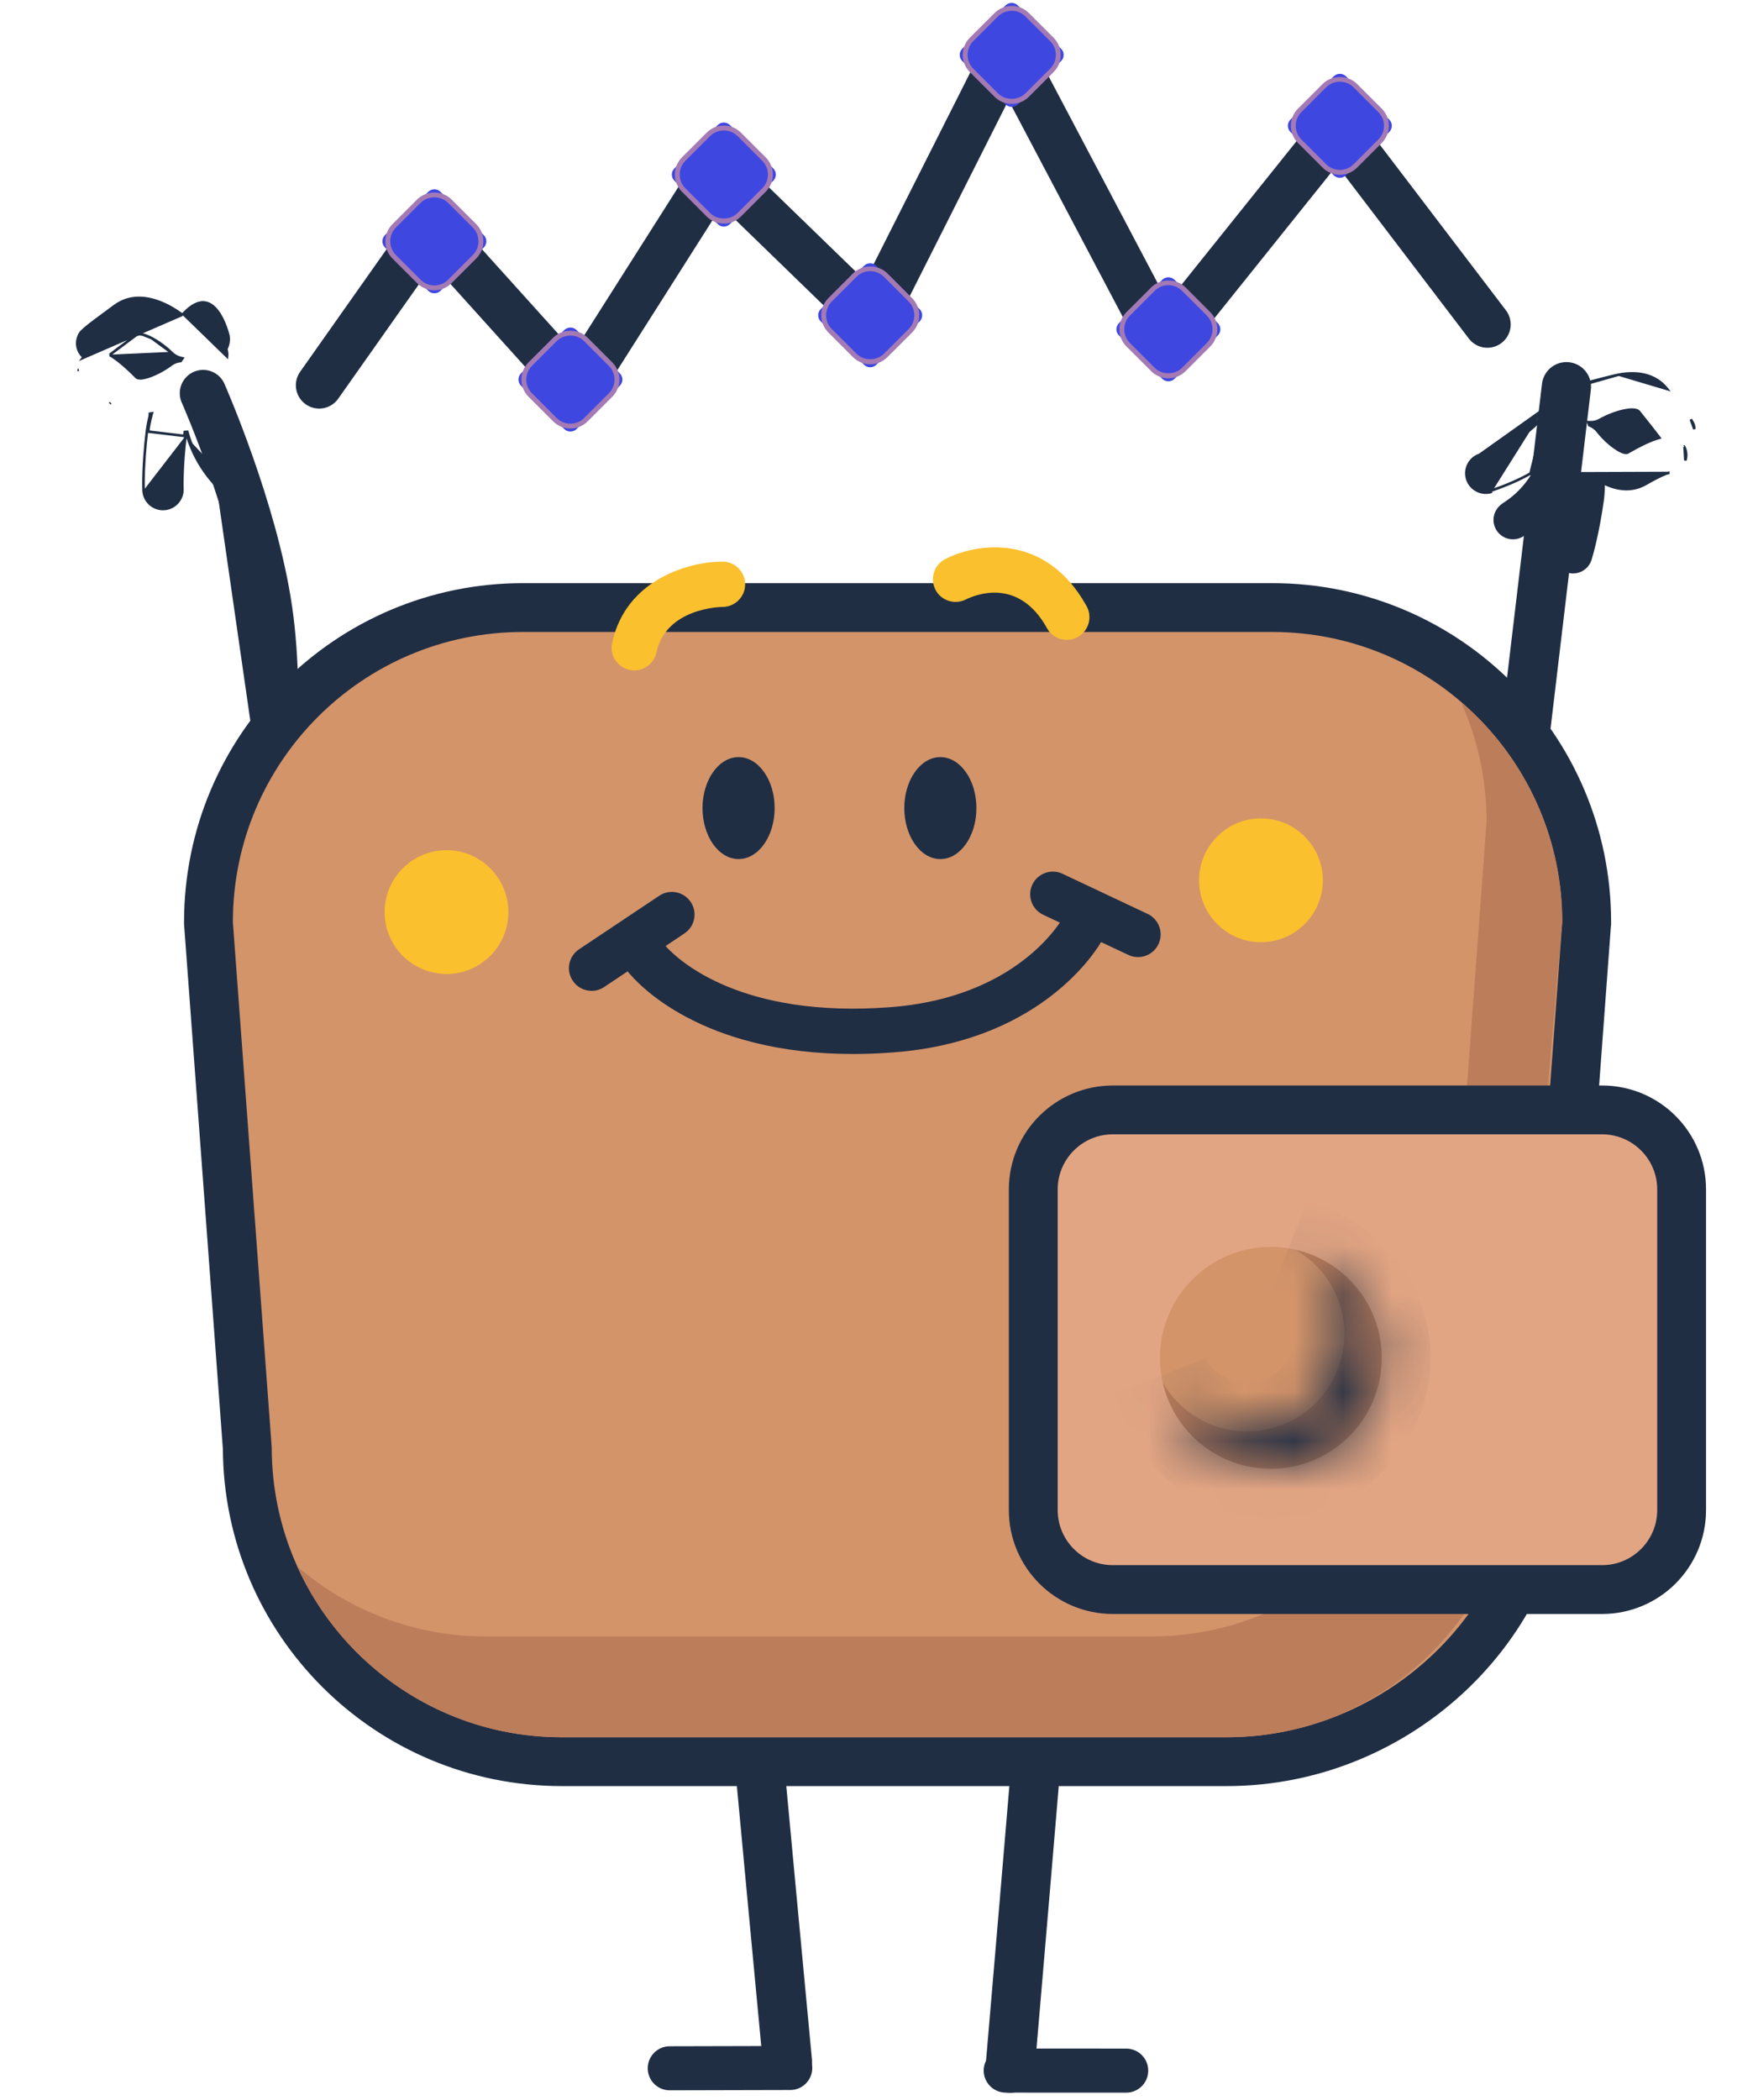 <svg width="36" height="43" viewBox="0 0 36 43" fill="none" xmlns="http://www.w3.org/2000/svg">
<path d="M20.685 42.346C20.685 42.346 20.891 39.929 20.977 38.919C21.061 37.929 21.259 35.585 21.266 35.495" stroke="#202E44" stroke-width="1.008" stroke-linecap="round" stroke-linejoin="round"/>
<mask id="mask0_761_9277" style="mask-type:luminance" maskUnits="userSpaceOnUse" x="20" y="42" width="4" height="1">
<path d="M23.062 42.397L20.595 42.396L23.062 42.397Z" fill="url(#paint0_radial_761_9277)"/>
</mask>
<g mask="url(#mask0_761_9277)">
<path d="M23.062 42.397L20.595 42.396L23.062 42.397Z" fill="url(#paint1_radial_761_9277)"/>
</g>
<path d="M23.062 42.397L20.595 42.396" stroke="#202E44" stroke-width="0.902" stroke-linecap="round" stroke-linejoin="round"/>
<path d="M16.125 42.213C16.125 42.213 15.931 40.156 15.806 38.825C15.684 37.522 15.498 35.523 15.49 35.44" stroke="#202E44" stroke-width="1.008" stroke-linecap="round" stroke-linejoin="round"/>
<mask id="mask1_761_9277" style="mask-type:luminance" maskUnits="userSpaceOnUse" x="13" y="42" width="4" height="1">
<path d="M16.184 42.343L13.717 42.349L16.184 42.343Z" fill="url(#paint2_radial_761_9277)"/>
</mask>
<g mask="url(#mask1_761_9277)">
<path d="M16.183 42.343L13.716 42.349L16.183 42.343Z" fill="url(#paint3_radial_761_9277)"/>
</g>
<path d="M16.182 42.343L13.715 42.349" stroke="#202E44" stroke-width="0.902" stroke-linecap="round" stroke-linejoin="round"/>
<path d="M4.159 8.051C4.159 8.051 5.214 10.439 5.511 12.499C5.801 14.514 5.484 17.036 5.47 17.145" fill="#202E44"/>
<path d="M4.159 8.051C4.159 8.051 5.214 10.439 5.511 12.499C5.801 14.514 5.484 17.036 5.47 17.145" stroke="#202E44" stroke-width="0.955" stroke-linecap="round" stroke-linejoin="round"/>
<path d="M32.077 7.918C32.077 7.918 31.75 10.669 31.538 12.448C31.331 14.189 31.013 16.863 31 16.973" fill="#202E44"/>
<path d="M32.077 7.918C32.077 7.918 31.75 10.669 31.538 12.448C31.331 14.189 31.013 16.863 31 16.973" stroke="#202E44" stroke-width="1.008" stroke-linecap="round" stroke-linejoin="round"/>
<path d="M4.269 18.88V18.899L4.27 18.917L5.064 29.65C5.074 33.198 7.954 36.071 11.504 36.071H25.123C28.66 36.071 31.686 33.212 31.696 29.65L32.49 18.917L32.492 18.899V18.88C32.492 15.323 29.608 12.44 26.052 12.44H10.709C7.152 12.44 4.269 15.323 4.269 18.88Z" fill="#D3946A" stroke="#202E44"/>
<path d="M29.934 14.388C29.938 14.405 29.941 14.422 29.945 14.439C30.264 15.167 30.442 15.971 30.442 16.817L29.646 27.568C29.646 28.631 21.646 29.638 21.987 30.571C23.136 33.717 27.296 32.344 26.247 32.874C25.444 33.279 24.535 33.508 23.574 33.508H9.955C8.477 33.508 7.126 32.967 6.087 32.074C7.018 34.136 9.092 35.571 11.502 35.571H25.121C28.402 35.571 31.061 32.912 31.061 29.631L31.989 18.88C31.989 17.085 31.192 15.477 29.934 14.388Z" fill="#BC7D5B"/>
<path d="M22.788 32.547H32.807C33.707 32.547 34.436 31.817 34.436 30.918V24.355C34.436 23.455 33.707 22.726 32.807 22.726H22.788C21.888 22.726 21.159 23.456 21.159 24.355V30.918C21.159 31.817 21.888 32.547 22.788 32.547Z" fill="#E2A583" stroke="#202E44"/>
<path d="M26.025 25.531C27.278 25.531 28.296 26.549 28.296 27.802C28.296 29.056 27.278 30.073 26.025 30.073C24.771 30.073 23.754 29.056 23.754 27.802C23.754 26.549 24.771 25.531 26.025 25.531Z" fill="#D3946A"/>
<mask id="path-17-inside-1_761_9277" fill="white">
<path d="M26.532 25.591C27.128 25.935 27.529 26.578 27.529 27.315C27.529 28.416 26.637 29.308 25.536 29.308C24.799 29.308 24.156 28.907 23.811 28.311C24.043 29.32 24.944 30.073 26.023 30.073C27.277 30.073 28.294 29.056 28.294 27.802C28.294 26.723 27.541 25.822 26.532 25.591Z"/>
</mask>
<path d="M26.532 25.591C27.128 25.935 27.529 26.578 27.529 27.315C27.529 28.416 26.637 29.308 25.536 29.308C24.799 29.308 24.156 28.907 23.811 28.311C24.043 29.32 24.944 30.073 26.023 30.073C27.277 30.073 28.294 29.056 28.294 27.802C28.294 26.723 27.541 25.822 26.532 25.591Z" fill="#BC7D5B"/>
<path d="M26.532 25.591L26.756 24.616L26.031 26.456L26.532 25.591ZM23.811 28.311L24.677 27.81L22.837 28.535L23.811 28.311ZM26.031 26.456C26.332 26.63 26.529 26.951 26.529 27.315H28.529C28.529 26.205 27.923 25.241 27.034 24.725L26.031 26.456ZM26.529 27.315C26.529 27.863 26.084 28.308 25.536 28.308V30.308C27.189 30.308 28.529 28.968 28.529 27.315H26.529ZM25.536 28.308C25.172 28.308 24.851 28.111 24.677 27.81L22.946 28.813C23.461 29.702 24.425 30.308 25.536 30.308V28.308ZM22.837 28.535C23.17 29.986 24.466 31.073 26.023 31.073V29.073C25.422 29.073 24.916 28.654 24.786 28.088L22.837 28.535ZM26.023 31.073C27.83 31.073 29.294 29.609 29.294 27.802H27.294C27.294 28.504 26.725 29.073 26.023 29.073V31.073ZM29.294 27.802C29.294 26.245 28.207 24.949 26.756 24.616L26.309 26.565C26.875 26.695 27.294 27.201 27.294 27.802H29.294Z" fill="#202E44" mask="url(#path-17-inside-1_761_9277)"/>
<path d="M6.536 7.888L8.819 4.651L11.821 7.981L14.684 3.471L17.852 6.545L20.642 1.01L23.828 7.051L27.387 2.61L30.458 6.643" stroke="#202E44" stroke-width="0.955" stroke-linecap="round" stroke-linejoin="round"/>
<path d="M30.299 9.313C30.801 9.145 31.569 8.728 31.625 8.37L30.299 9.313ZM30.299 9.313C30.091 9.383 29.979 9.608 30.048 9.816C30.118 10.024 30.343 10.136 30.551 10.068M30.299 9.313L30.551 10.068M31.341 9.695L31.377 9.732C31.164 10.074 30.919 10.239 30.819 10.305L30.819 10.305C30.77 10.338 30.722 10.37 30.679 10.43C30.56 10.598 30.599 10.829 30.767 10.948L30.767 10.948C30.907 11.048 31.093 11.036 31.219 10.931L31.221 10.929L31.221 10.929L31.23 10.923L31.231 10.923C31.36 10.836 31.734 10.587 32.038 10.073L32.088 10.089C32.085 10.116 32.082 10.143 32.078 10.17C31.986 10.806 31.871 11.192 31.857 11.235M31.341 9.695L34.163 9.685L34.163 9.684L34.156 9.686C34.114 9.698 33.984 9.745 33.709 9.905L33.709 9.905C33.437 10.063 33.147 10.037 32.875 9.912L32.838 9.895L32.837 9.936C32.837 10.047 32.83 10.162 32.813 10.276C32.715 10.955 32.591 11.377 32.567 11.453C32.507 11.649 32.299 11.759 32.103 11.699L32.103 11.699C31.907 11.638 31.797 11.431 31.857 11.235M31.341 9.695C31.123 9.818 30.861 9.936 30.543 10.042L30.551 10.068M31.341 9.695L31.709 8.227M31.857 11.235L31.832 11.227L31.857 11.235C31.857 11.235 31.857 11.235 31.857 11.235ZM34.488 9.146L34.509 9.134L34.488 9.146ZM34.488 9.146L34.498 9.167M34.488 9.146L34.498 9.167M34.498 9.167C34.532 9.247 34.54 9.338 34.512 9.427L34.498 9.167ZM31.709 8.227L31.703 8.236C31.677 8.277 31.659 8.323 31.651 8.374L31.651 8.374C31.636 8.471 31.573 8.569 31.484 8.663C31.394 8.757 31.276 8.849 31.144 8.935C30.88 9.106 30.561 9.253 30.308 9.338L30.308 9.338C30.114 9.403 30.009 9.613 30.073 9.808C30.138 10.002 30.348 10.107 30.543 10.042L30.551 10.068M31.709 8.227L31.707 8.217M31.709 8.227L31.707 8.217M31.707 8.217C31.698 8.172 31.695 8.127 31.7 8.081M31.707 8.217L31.7 8.081M31.7 8.081C31.701 8.08 31.702 8.08 31.703 8.079C31.712 8.075 31.725 8.069 31.742 8.062C31.777 8.048 31.828 8.031 31.889 8.011C32.012 7.972 32.177 7.924 32.349 7.876C32.692 7.781 33.056 7.688 33.15 7.671L31.7 8.081ZM33.563 8.431L33.563 8.431C33.549 8.415 33.53 8.404 33.509 8.398C33.487 8.391 33.462 8.388 33.435 8.387C33.38 8.385 33.312 8.394 33.238 8.411C33.09 8.444 32.913 8.511 32.759 8.598C32.697 8.633 32.629 8.648 32.562 8.645L32.522 8.644L32.536 8.681C32.537 8.684 32.538 8.688 32.539 8.69L32.541 8.695L32.545 8.708L32.557 8.712C32.617 8.736 32.672 8.775 32.714 8.829L32.714 8.829C32.82 8.965 32.95 9.085 33.064 9.165C33.121 9.205 33.174 9.236 33.219 9.254C33.241 9.263 33.263 9.269 33.281 9.271C33.3 9.274 33.319 9.272 33.336 9.263C33.612 9.103 33.804 9.017 33.945 8.975L33.982 8.964L33.959 8.934C33.904 8.861 33.791 8.715 33.563 8.431ZM34.684 8.701C34.693 8.729 34.695 8.752 34.697 8.786L34.624 8.587C34.658 8.639 34.675 8.673 34.684 8.701ZM33.15 7.671C33.498 7.608 33.881 7.642 34.141 7.966L33.15 7.671Z" fill="#202E44" stroke="#202E44" stroke-width="0.053"/>
<path d="M17.693 7.468L16.807 6.582C16.737 6.512 16.737 6.399 16.807 6.329L17.693 5.443C17.763 5.373 17.876 5.373 17.946 5.443L18.832 6.329C18.902 6.399 18.902 6.512 18.832 6.582L17.946 7.468C17.876 7.538 17.763 7.538 17.693 7.468Z" fill="#3F47E1"/>
<path d="M17.82 7.459C17.687 7.459 17.562 7.407 17.468 7.313L16.963 6.808C16.769 6.613 16.769 6.298 16.963 6.104L17.468 5.598C17.656 5.41 17.984 5.41 18.172 5.598L18.678 6.104C18.872 6.298 18.872 6.613 18.678 6.808L18.172 7.313C18.078 7.407 17.953 7.459 17.82 7.459ZM17.82 5.552C17.714 5.552 17.614 5.593 17.539 5.669L17.033 6.174C16.878 6.329 16.878 6.582 17.033 6.737L17.539 7.243C17.689 7.393 17.952 7.393 18.102 7.243L18.607 6.737C18.762 6.582 18.762 6.329 18.607 6.174L18.102 5.669C18.027 5.593 17.927 5.552 17.82 5.552Z" fill="#A47AB4"/>
<path d="M8.768 5.953L7.883 5.068C7.813 4.998 7.813 4.884 7.883 4.814L8.768 3.929C8.838 3.859 8.952 3.859 9.022 3.929L9.907 4.814C9.977 4.884 9.977 4.998 9.907 5.068L9.022 5.953C8.952 6.023 8.838 6.023 8.768 5.953Z" fill="#3F47E1"/>
<path d="M8.894 5.944C8.767 5.944 8.639 5.895 8.542 5.798H8.542L8.037 5.293C7.843 5.099 7.843 4.783 8.037 4.589L8.542 4.084C8.731 3.896 9.059 3.896 9.246 4.084L9.752 4.589C9.846 4.683 9.898 4.808 9.898 4.941C9.898 5.074 9.846 5.199 9.752 5.293L9.246 5.798C9.149 5.895 9.022 5.944 8.894 5.944ZM8.613 5.728C8.768 5.883 9.021 5.883 9.176 5.728L9.681 5.223C9.757 5.147 9.798 5.047 9.798 4.941C9.798 4.835 9.757 4.735 9.681 4.659L9.176 4.154C9.026 4.004 8.763 4.003 8.613 4.154L8.108 4.659C7.952 4.815 7.952 5.067 8.108 5.223L8.613 5.728H8.613Z" fill="#A47AB4"/>
<path d="M11.554 8.784L10.669 7.898C10.599 7.828 10.599 7.715 10.669 7.645L11.554 6.759C11.624 6.689 11.738 6.689 11.808 6.759L12.693 7.645C12.763 7.715 12.763 7.828 12.693 7.898L11.808 8.784C11.738 8.854 11.624 8.854 11.554 8.784Z" fill="#3F47E1"/>
<path d="M11.681 8.774C11.553 8.774 11.426 8.726 11.329 8.629H11.328L10.823 8.124C10.629 7.929 10.629 7.614 10.823 7.42L11.328 6.914C11.517 6.726 11.845 6.726 12.033 6.914L12.538 7.42C12.632 7.514 12.684 7.639 12.684 7.772C12.684 7.905 12.632 8.03 12.538 8.124L12.033 8.629C11.935 8.726 11.808 8.774 11.681 8.774ZM11.399 8.559C11.554 8.714 11.807 8.714 11.962 8.559L12.467 8.053C12.543 7.978 12.584 7.878 12.584 7.772C12.584 7.665 12.543 7.565 12.467 7.49L11.962 6.985C11.812 6.834 11.55 6.834 11.399 6.985L10.894 7.49C10.738 7.645 10.738 7.898 10.894 8.053L11.399 8.559H11.399Z" fill="#A47AB4"/>
<path d="M14.696 4.587L13.81 3.701C13.74 3.631 13.74 3.518 13.81 3.448L14.696 2.562C14.766 2.492 14.879 2.492 14.949 2.562L15.835 3.448C15.905 3.518 15.905 3.631 15.835 3.701L14.949 4.587C14.879 4.657 14.766 4.657 14.696 4.587Z" fill="#3F47E1"/>
<path d="M14.822 4.578C14.689 4.578 14.564 4.526 14.47 4.432L13.965 3.926C13.771 3.732 13.771 3.417 13.965 3.222L14.47 2.717C14.665 2.523 14.98 2.523 15.174 2.717L15.68 3.222C15.874 3.417 15.874 3.732 15.68 3.926L15.174 4.432C15.08 4.526 14.955 4.578 14.822 4.578ZM14.822 2.671C14.72 2.671 14.618 2.71 14.541 2.787L14.035 3.293C13.88 3.448 13.88 3.701 14.035 3.856L14.541 4.361C14.691 4.512 14.954 4.512 15.104 4.361L15.609 3.856C15.765 3.701 15.765 3.448 15.609 3.293L15.104 2.787C15.026 2.71 14.924 2.671 14.822 2.671Z" fill="#A47AB4"/>
<path d="M20.59 2.136L19.705 1.251C19.635 1.181 19.635 1.067 19.705 0.997L20.59 0.112C20.66 0.042 20.774 0.042 20.844 0.112L21.729 0.997C21.799 1.067 21.799 1.181 21.729 1.251L20.844 2.136C20.774 2.206 20.66 2.206 20.59 2.136Z" fill="#3F47E1"/>
<path d="M20.718 2.127C20.585 2.127 20.46 2.075 20.366 1.981L19.86 1.476C19.666 1.282 19.666 0.966 19.86 0.772L20.366 0.267C20.56 0.073 20.876 0.073 21.07 0.267L21.575 0.772C21.769 0.966 21.769 1.282 21.575 1.476L21.07 1.981C20.976 2.075 20.851 2.127 20.718 2.127ZM20.718 0.221C20.616 0.221 20.514 0.259 20.436 0.337L19.931 0.842C19.775 0.998 19.775 1.25 19.931 1.406L20.436 1.911C20.586 2.062 20.849 2.061 20.999 1.911L21.505 1.406C21.66 1.25 21.66 0.998 21.505 0.842L20.999 0.337C20.922 0.259 20.82 0.221 20.718 0.221Z" fill="#A47AB4"/>
<path d="M23.799 7.755L22.914 6.869C22.844 6.799 22.844 6.686 22.914 6.616L23.799 5.73C23.869 5.66 23.983 5.66 24.053 5.73L24.938 6.616C25.008 6.686 25.008 6.799 24.938 6.869L24.053 7.755C23.983 7.825 23.869 7.825 23.799 7.755Z" fill="#3F47E1"/>
<path d="M23.926 7.746C23.793 7.746 23.668 7.694 23.574 7.6L23.068 7.095C22.874 6.901 22.874 6.585 23.068 6.391L23.574 5.885C23.762 5.697 24.09 5.697 24.278 5.885L24.783 6.391C24.977 6.585 24.977 6.901 24.783 7.095L24.278 7.6C24.184 7.694 24.059 7.746 23.926 7.746ZM23.926 5.839C23.819 5.839 23.719 5.88 23.644 5.956L23.139 6.461C22.983 6.616 22.983 6.869 23.139 7.024L23.644 7.53C23.794 7.68 24.057 7.68 24.207 7.53L24.713 7.024C24.868 6.869 24.868 6.616 24.713 6.461L24.207 5.956C24.132 5.88 24.032 5.839 23.926 5.839Z" fill="#A47AB4"/>
<path d="M27.31 3.588L26.425 2.703C26.355 2.633 26.355 2.519 26.425 2.449L27.31 1.564C27.38 1.494 27.494 1.494 27.564 1.564L28.449 2.449C28.519 2.519 28.519 2.633 28.449 2.703L27.564 3.588C27.494 3.658 27.38 3.658 27.31 3.588Z" fill="#3F47E1"/>
<path d="M27.438 3.579C27.31 3.579 27.183 3.53 27.085 3.433L26.58 2.928C26.386 2.734 26.386 2.418 26.58 2.224L27.085 1.719C27.274 1.53 27.602 1.531 27.79 1.719L28.295 2.224C28.489 2.418 28.489 2.734 28.295 2.928L27.79 3.433C27.692 3.53 27.565 3.579 27.438 3.579ZM27.437 1.672C27.331 1.672 27.231 1.714 27.156 1.789L26.651 2.294C26.495 2.449 26.495 2.702 26.651 2.858L27.156 3.363C27.311 3.518 27.564 3.518 27.719 3.363L28.224 2.858C28.38 2.702 28.38 2.449 28.224 2.294L27.719 1.789C27.644 1.714 27.544 1.672 27.437 1.672Z" fill="#A47AB4"/>
<path d="M3.735 6.444L3.716 6.431C3.642 6.378 3.559 6.325 3.469 6.276C3.134 6.098 2.717 5.995 2.351 6.261L2.351 6.261C1.996 6.521 1.819 6.653 1.725 6.736C1.678 6.777 1.653 6.805 1.637 6.83C1.621 6.854 1.613 6.876 1.602 6.908M3.735 6.444L1.695 7.33L1.709 7.311L1.693 7.295C1.593 7.197 1.553 7.048 1.602 6.908M3.735 6.444L3.751 6.427M3.735 6.444L3.751 6.427M1.602 6.908L1.577 6.9L1.602 6.908C1.602 6.908 1.602 6.908 1.602 6.908ZM3.798 8.928C3.799 8.923 3.799 8.917 3.8 8.912C3.795 8.893 3.789 8.875 3.784 8.856L3.81 8.849L3.836 8.854C3.833 8.872 3.83 8.891 3.827 8.909C3.993 9.454 4.275 9.776 4.375 9.89L4.383 9.899C4.484 10.042 4.674 10.106 4.847 10.041M3.798 8.928L3.772 8.925M3.798 8.928L3.772 8.925C3.772 8.925 3.772 8.925 3.772 8.925M3.798 8.928C3.722 9.563 3.734 9.966 3.735 10.01C3.743 10.23 3.571 10.414 3.352 10.422C3.132 10.43 2.948 10.258 2.94 10.039M3.772 8.925C3.775 8.898 3.779 8.871 3.784 8.845L3.835 8.842C3.996 9.418 4.292 9.755 4.395 9.872L4.395 9.872L4.403 9.881L4.405 9.883L4.404 9.883C4.499 10.017 4.676 10.077 4.837 10.017M3.772 8.925L3.034 8.837M4.837 10.017C4.837 10.017 4.837 10.017 4.837 10.017L4.847 10.041M4.837 10.017L4.847 10.041M4.837 10.017C5.03 9.945 5.127 9.731 5.056 9.539M4.847 10.041C5.053 9.965 5.157 9.736 5.08 9.53M5.08 9.53L5.056 9.539M5.08 9.53L5.056 9.539C5.056 9.539 5.056 9.539 5.056 9.539M5.08 9.53L5.056 9.539M2.94 10.039L2.967 10.037C2.967 10.037 2.967 10.037 2.967 10.037L2.94 10.039ZM2.94 10.039C2.937 9.957 2.927 9.513 3.008 8.834M3.008 8.834L3.034 8.837C3.034 8.837 3.034 8.837 3.034 8.837M3.008 8.834C3.021 8.728 3.041 8.624 3.066 8.524L3.069 8.47L3.11 8.463L3.099 8.503C3.071 8.61 3.048 8.723 3.034 8.837M3.008 8.834L3.034 8.837M3.751 6.427C3.92 6.246 4.06 6.187 4.171 6.192C4.283 6.198 4.376 6.268 4.452 6.367C4.528 6.466 4.584 6.589 4.621 6.691C4.64 6.741 4.654 6.786 4.663 6.82C4.668 6.837 4.672 6.85 4.674 6.861L4.677 6.873L4.678 6.877L4.678 6.878C4.678 6.878 4.678 6.878 4.678 6.878L4.678 6.878C4.692 6.97 4.676 7.059 4.638 7.137L4.633 7.146L4.636 7.156C4.65 7.202 4.656 7.251 4.65 7.301L3.751 6.427ZM2.246 7.267L2.276 7.244C2.348 7.188 2.495 7.076 2.789 6.861L2.246 7.267ZM2.246 7.267L2.279 7.287M2.246 7.267L2.279 7.287M2.279 7.287C2.404 7.364 2.568 7.497 2.793 7.723C2.806 7.737 2.825 7.743 2.843 7.745C2.862 7.748 2.884 7.748 2.908 7.745C2.956 7.739 3.016 7.723 3.081 7.699C3.212 7.651 3.368 7.569 3.506 7.465C3.56 7.424 3.623 7.401 3.687 7.394L3.7 7.392L3.706 7.382L3.71 7.377L3.711 7.376C3.712 7.374 3.714 7.371 3.716 7.369L3.738 7.337L3.7 7.328C3.635 7.313 3.573 7.281 3.522 7.23L3.522 7.23M2.279 7.287L3.522 7.23M3.522 7.23C3.396 7.106 3.242 6.996 3.108 6.925M3.522 7.23L3.108 6.925M3.108 6.925C3.041 6.89 2.977 6.864 2.924 6.851M3.108 6.925L2.924 6.851M2.924 6.851C2.897 6.845 2.872 6.842 2.85 6.842M2.924 6.851L2.85 6.842M2.85 6.842C2.828 6.843 2.806 6.848 2.789 6.861L2.85 6.842ZM4.628 8.715C4.623 8.7 4.618 8.684 4.613 8.669L4.588 8.676L4.569 8.695C4.581 8.707 4.593 8.718 4.605 8.73L4.628 8.715ZM1.614 7.577C1.614 7.577 1.614 7.577 1.614 7.577L1.588 7.578L1.614 7.577ZM2.266 8.246L2.247 8.265L2.266 8.246C2.266 8.246 2.266 8.246 2.266 8.246Z" fill="#202E44" stroke="#202E44" stroke-width="0.053"/>
<path d="M21.846 13.101C21.682 13.101 21.523 13.015 21.439 12.861C20.854 11.803 19.953 12.187 19.778 12.275C19.551 12.389 19.271 12.3 19.155 12.073C19.039 11.846 19.126 11.569 19.352 11.45C19.988 11.118 21.412 10.892 22.252 12.413C22.375 12.637 22.294 12.92 22.069 13.044C21.998 13.083 21.922 13.101 21.846 13.101Z" fill="#FBC02D"/>
<path d="M12.989 13.726C12.957 13.726 12.924 13.723 12.891 13.716C12.64 13.662 12.481 13.415 12.535 13.164C12.818 11.847 14.136 11.499 14.794 11.499C14.794 11.499 14.795 11.499 14.795 11.499C15.051 11.499 15.259 11.707 15.259 11.964C15.259 12.219 15.052 12.427 14.796 12.427C14.745 12.428 13.638 12.451 13.442 13.36C13.395 13.577 13.203 13.726 12.989 13.726Z" fill="#FBC02D"/>
<path d="M9.144 17.408C9.843 17.408 10.411 17.976 10.411 18.676C10.411 19.375 9.843 19.943 9.144 19.943C8.444 19.943 7.876 19.375 7.876 18.676C7.876 17.976 8.444 17.408 9.144 17.408Z" fill="#FBC02D"/>
<path d="M23.502 18.713L21.758 17.891C21.527 17.782 21.25 17.881 21.14 18.113C21.031 18.344 21.13 18.621 21.362 18.73L21.703 18.891C21.467 19.242 20.498 20.451 18.23 20.623C15.176 20.854 13.901 19.671 13.63 19.371L14.016 19.112C14.23 18.97 14.287 18.682 14.145 18.469C14.002 18.256 13.714 18.198 13.501 18.34L11.857 19.438C11.644 19.58 11.586 19.868 11.729 20.081C11.818 20.215 11.965 20.288 12.115 20.288C12.204 20.288 12.293 20.263 12.372 20.21L12.852 19.889C13.054 20.14 14.345 21.581 17.472 21.581C17.735 21.581 18.011 21.57 18.3 21.548C21.197 21.328 22.355 19.613 22.548 19.29L23.106 19.552C23.17 19.583 23.237 19.597 23.303 19.597C23.477 19.597 23.644 19.499 23.723 19.331C23.833 19.099 23.733 18.823 23.502 18.713Z" fill="#202E44"/>
<path d="M25.821 16.757C26.521 16.757 27.089 17.325 27.089 18.024C27.089 18.724 26.521 19.292 25.821 19.292C25.122 19.292 24.554 18.724 24.554 18.024C24.554 17.325 25.122 16.757 25.821 16.757Z" fill="#FBC02D"/>
<path d="M15.125 15.502C15.532 15.502 15.863 15.97 15.863 16.546C15.863 17.122 15.532 17.59 15.125 17.59C14.717 17.59 14.386 17.122 14.386 16.546C14.386 15.97 14.717 15.502 15.125 15.502Z" fill="#202E44"/>
<path d="M19.256 15.502C19.664 15.502 19.995 15.97 19.995 16.546C19.995 17.122 19.664 17.59 19.256 17.59C18.849 17.59 18.518 17.122 18.518 16.546C18.518 15.97 18.849 15.502 19.256 15.502Z" fill="#202E44"/>
<defs>
<radialGradient id="paint0_radial_761_9277" cx="0" cy="0" r="1" gradientUnits="userSpaceOnUse" gradientTransform="translate(14.092 42.338) rotate(-1.824) scale(5.304)">
<stop stop-color="white"/>
<stop offset="0.5" stop-color="white" stop-opacity="0.5"/>
<stop offset="1" stop-color="white" stop-opacity="0"/>
</radialGradient>
<radialGradient id="paint1_radial_761_9277" cx="0" cy="0" r="1" gradientUnits="userSpaceOnUse" gradientTransform="translate(14.092 42.338) rotate(-1.824) scale(5.304)">
<stop stop-color="#618CE2"/>
<stop offset="0.12" stop-color="#5A7EC8"/>
<stop offset="0.25" stop-color="#5271AE"/>
<stop offset="0.62" stop-color="#354567"/>
<stop offset="1" stop-color="#171A1F"/>
</radialGradient>
<radialGradient id="paint2_radial_761_9277" cx="0" cy="0" r="1" gradientUnits="userSpaceOnUse" gradientTransform="translate(15.483 42.023) rotate(-1.991) scale(5.304)">
<stop stop-color="white"/>
<stop offset="0.5" stop-color="white" stop-opacity="0.5"/>
<stop offset="1" stop-color="white" stop-opacity="0"/>
</radialGradient>
<radialGradient id="paint3_radial_761_9277" cx="0" cy="0" r="1" gradientUnits="userSpaceOnUse" gradientTransform="translate(15.482 42.023) rotate(-1.991) scale(5.304)">
<stop stop-color="#618CE2"/>
<stop offset="0.12" stop-color="#5A7EC8"/>
<stop offset="0.25" stop-color="#5271AE"/>
<stop offset="0.62" stop-color="#354567"/>
<stop offset="1" stop-color="#171A1F"/>
</radialGradient>
</defs>
</svg>
